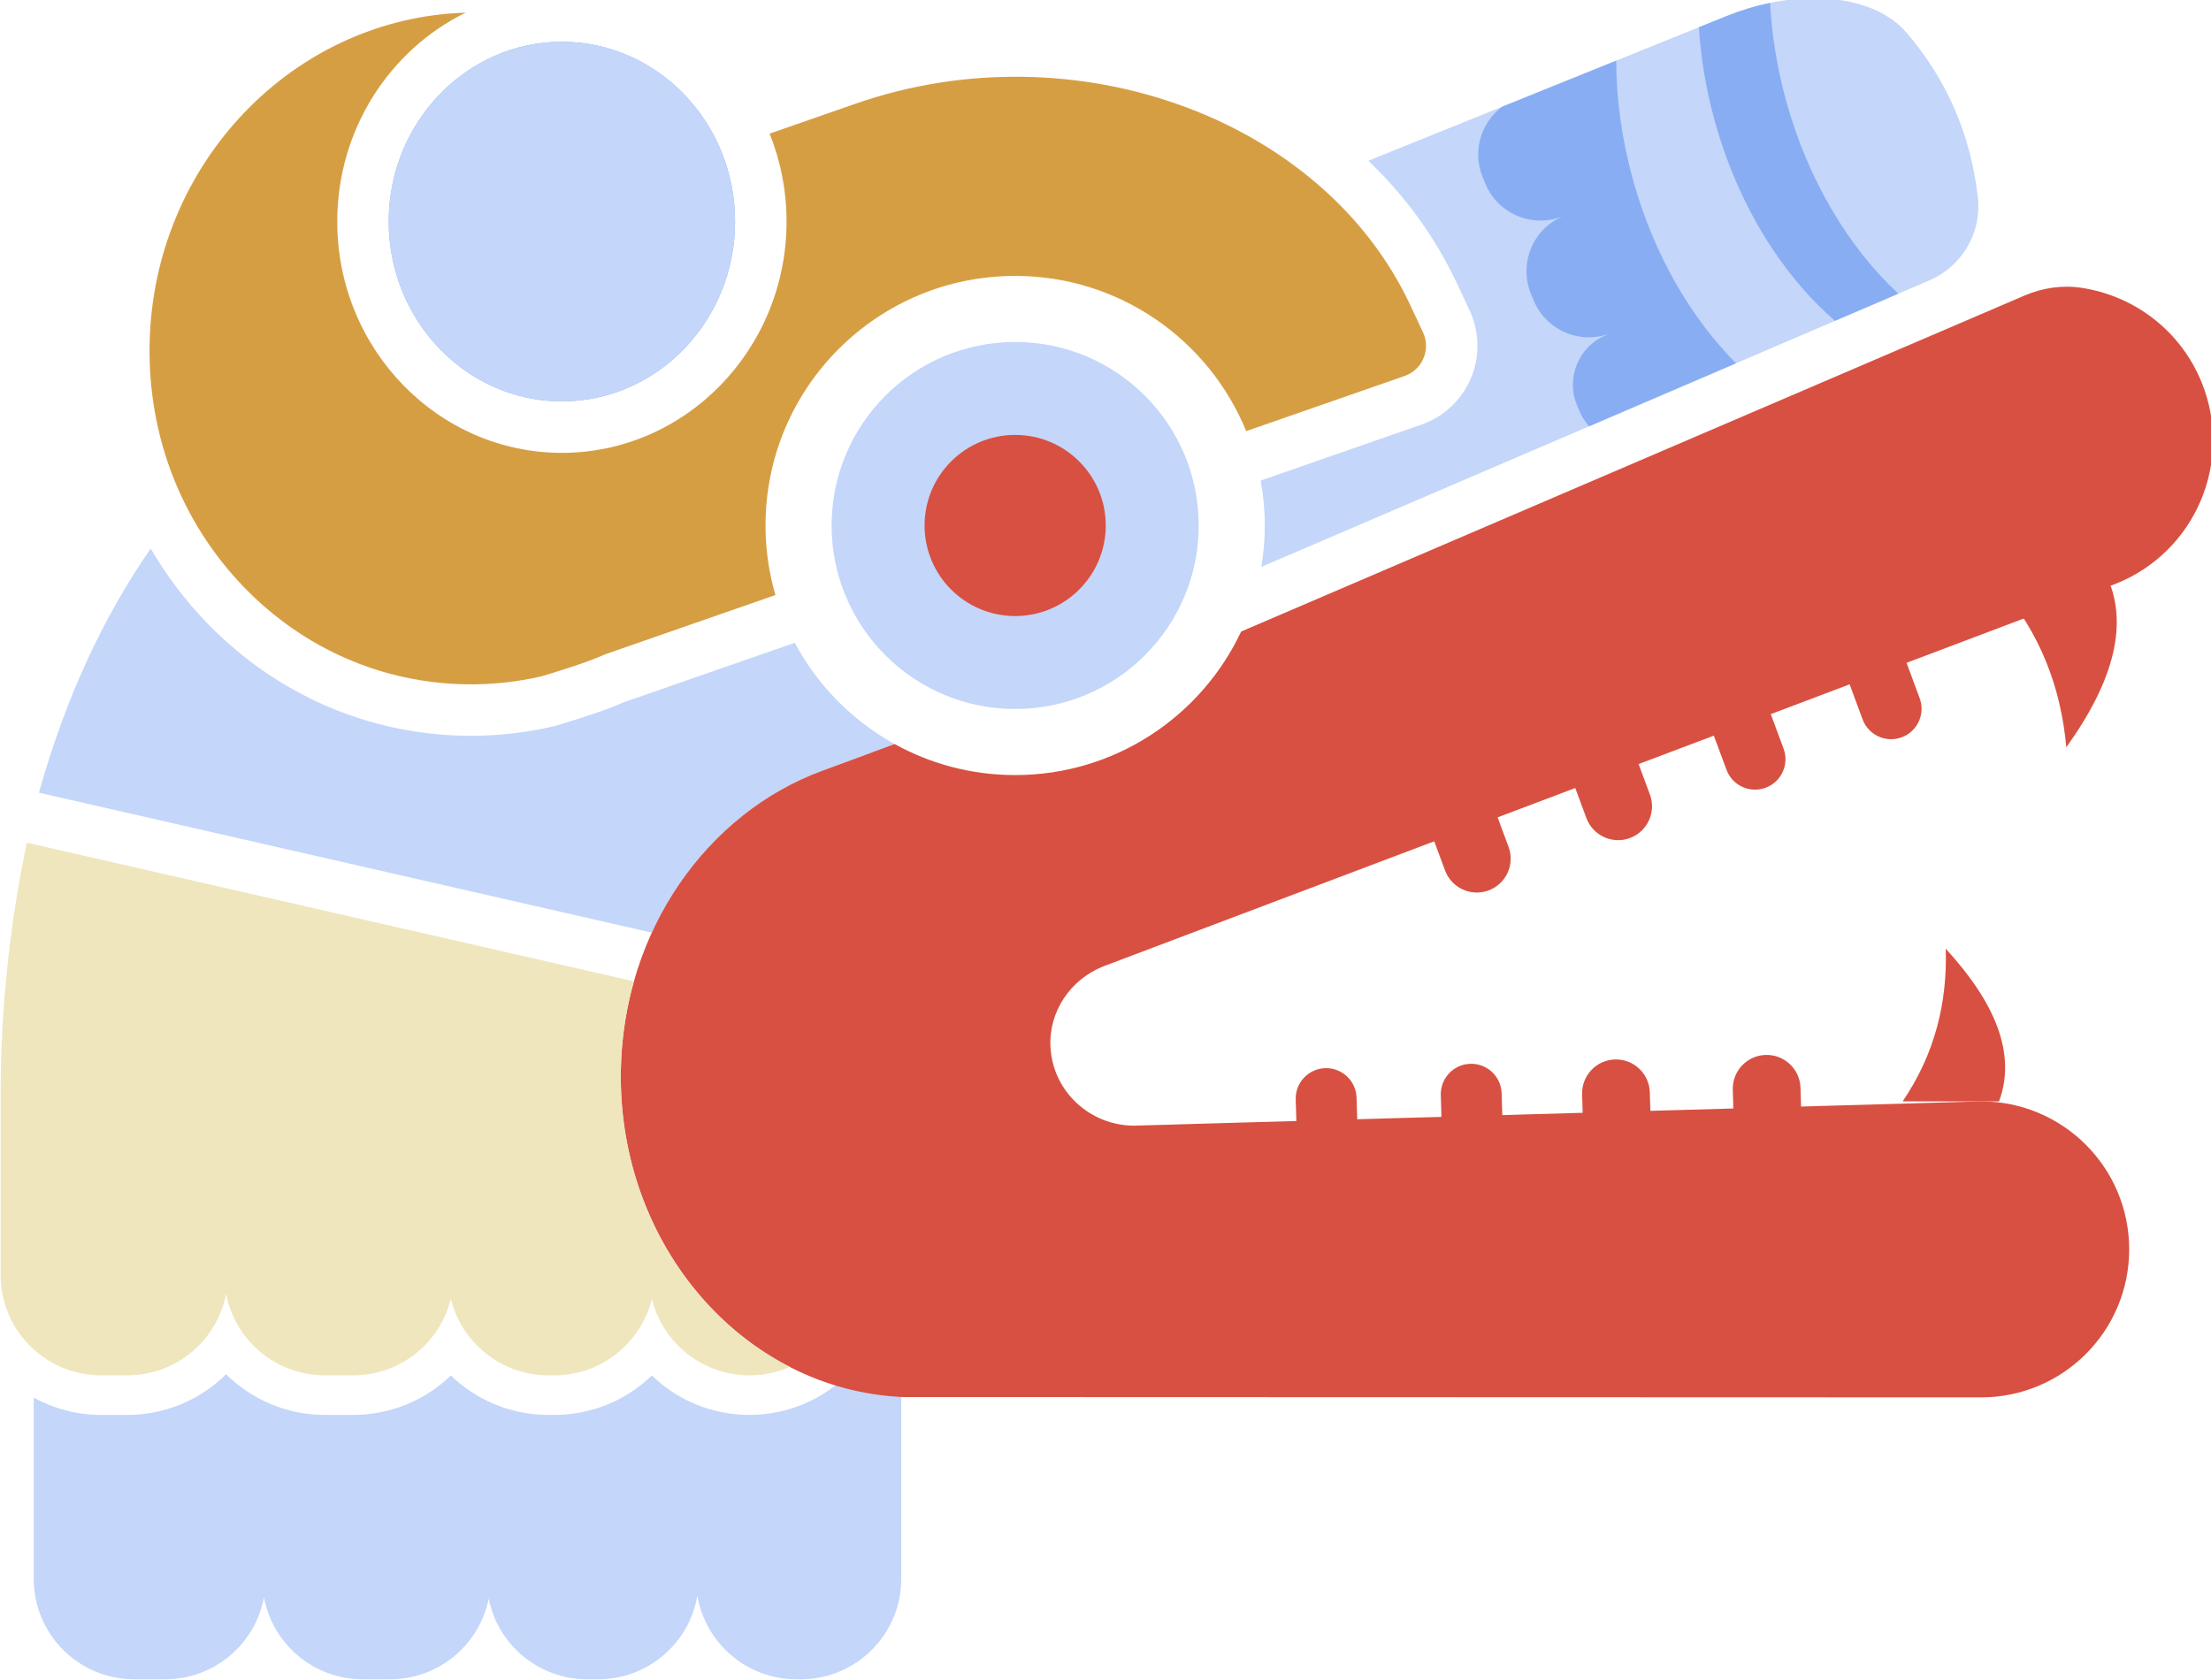 <?xml version="1.0" encoding="UTF-8" standalone="no"?>
<!-- Created with Inkscape (http://www.inkscape.org/) -->

<svg
   xmlns:dc="http://purl.org/dc/elements/1.1/"
   xmlns:cc="http://creativecommons.org/ns#"
   xmlns:rdf="http://www.w3.org/1999/02/22-rdf-syntax-ns#"
   xmlns:svg="http://www.w3.org/2000/svg"
   xmlns="http://www.w3.org/2000/svg"
   xmlns:sodipodi="http://sodipodi.sourceforge.net/DTD/sodipodi-0.dtd"
   xmlns:inkscape="http://www.inkscape.org/namespaces/inkscape"
   width="143.166mm"
   height="108.804mm"
   viewBox="0 0 143.166 108.804"
   version="1.1"
   id="svg1456"
   inkscape:version="0.92.4 (5da689c313, 2019-01-14)"
   sodipodi:docname="Cultural.svg">
  <defs
     id="defs1450">
    <clipPath
       clipPathUnits="userSpaceOnUse"
       id="clipPath2043">
      <path
         d="M 0,720 H 720 V 0 H 0 Z"
         id="path2041"
         inkscape:connector-curvature="0" />
    </clipPath>
  </defs>
  <sodipodi:namedview
     id="base"
     pagecolor="#ffffff"
     bordercolor="#666666"
     borderopacity="1.0"
     inkscape:pageopacity="0.0"
     inkscape:pageshadow="2"
     inkscape:zoom="0.35"
     inkscape:cx="-485.02559"
     inkscape:cy="471.80525"
     inkscape:document-units="mm"
     inkscape:current-layer="layer1"
     showgrid="false"
     inkscape:window-width="1920"
     inkscape:window-height="1017"
     inkscape:window-x="1912"
     inkscape:window-y="-8"
     inkscape:window-maximized="1" />
  <g
     inkscape:label="Layer 1"
     inkscape:groupmode="layer"
     id="layer1"
     transform="translate(-183.514,-184.515)">
    <g
       transform="matrix(0.353,0,0,-0.353,120.279,366.689)"
       id="g2037">
      <g
         id="g2039"
         clip-path="url(#clipPath2043)">
        <g
           id="g2045"
           transform="translate(342.305,287.415)">
          <path
             d="m 0,0 v -5.242 c 0,-14.169 -11.527,-25.697 -25.697,-25.697 -6.886,0 -13.233,2.71 -17.899,7.234 -4.666,-4.524 -11.013,-7.234 -17.899,-7.234 h -1.07 c -6.891,0 -13.239,2.71 -17.905,7.238 -4.665,-4.528 -11.013,-7.238 -17.904,-7.238 h -5.219 c -6.983,0 -13.419,2.82 -18.103,7.465 -4.685,-4.645 -11.121,-7.465 -18.103,-7.465 h -4.823 c -4.477,0 -8.69,1.154 -12.359,3.175 v -33.243 c 0,-10.181 8.253,-18.433 18.434,-18.433 h 5.684 c 9.011,0 16.508,6.467 18.112,15.013 1.605,-8.546 9.101,-15.013 18.112,-15.013 h 5.04 c 8.934,0 16.382,6.355 18.073,14.792 1.691,-8.437 9.139,-14.792 18.072,-14.792 h 2.032 c 9.135,0 16.714,6.646 18.175,15.367 1.461,-8.721 9.04,-15.367 18.175,-15.367 h 0.791 c 10.181,0 18.434,8.252 18.434,18.433 L 2.153,0 Z"
             style="fill:#c4d6f9;fill-opacity:1;fill-rule:nonzero;stroke:none"
             id="path2047"
             inkscape:connector-curvature="0" />
        </g>
        <g
           id="g2049"
           transform="translate(503.009,322.523)">
          <path
             d="M 0,0 V 0 C 3.43,0.104 6.293,-2.593 6.396,-6.022 L 6.917,-23.355 -5.502,-23.729 -6.023,-6.396 C -6.126,-2.967 -3.43,-0.103 0,0"
             style="fill:#d85041;fill-opacity:1;fill-rule:nonzero;stroke:none"
             id="path2051"
             inkscape:connector-curvature="0" />
        </g>
        <g
           id="g2053"
           transform="translate(475.371,321.693)">
          <path
             d="M 0,0 V 0 C 3.429,0.104 6.293,-2.594 6.396,-6.023 L 6.917,-23.356 -5.502,-23.729 -6.023,-6.396 C -6.126,-2.967 -3.43,-0.104 0,0"
             style="fill:#d85041;fill-opacity:1;fill-rule:nonzero;stroke:none"
             id="path2055"
             inkscape:connector-curvature="0" />
        </g>
        <g
           id="g2057"
           transform="translate(448.837,320.897)">
          <path
             d="m 0,0 v 0 c 3.082,0.092 5.655,-2.331 5.748,-5.413 l 0.54,-17.963 -11.161,-0.335 -0.54,17.963 C -5.505,-2.666 -3.082,-0.093 0,0"
             style="fill:#d85041;fill-opacity:1;fill-rule:nonzero;stroke:none"
             id="path2059"
             inkscape:connector-curvature="0" />
        </g>
        <g
           id="g2061"
           transform="translate(452.191,352.705)">
          <path
             d="m 0,0 v 0 c -3.217,-1.193 -6.792,0.448 -7.985,3.665 l -6.028,16.259 11.651,4.32 6.028,-16.26 C 4.858,4.768 3.217,1.192 0,0"
             style="fill:#d85041;fill-opacity:1;fill-rule:nonzero;stroke:none"
             id="path2063"
             inkscape:connector-curvature="0" />
        </g>
        <g
           id="g2065"
           transform="translate(478.118,362.316)">
          <path
             d="m 0,0 v 0 c -3.217,-1.192 -6.792,0.449 -7.985,3.666 l -6.028,16.259 11.651,4.32 6.028,-16.26 C 4.858,4.768 3.217,1.193 0,0"
             style="fill:#d85041;fill-opacity:1;fill-rule:nonzero;stroke:none"
             id="path2067"
             inkscape:connector-curvature="0" />
        </g>
        <g
           id="g2069"
           transform="translate(503.008,371.544)">
          <path
             d="m 0,0 v 0 c -2.891,-1.072 -6.104,0.403 -7.175,3.294 l -6.247,16.85 10.469,3.881 6.247,-16.85 C 4.366,4.284 2.891,1.072 0,0"
             style="fill:#d85041;fill-opacity:1;fill-rule:nonzero;stroke:none"
             id="path2071"
             inkscape:connector-curvature="0" />
        </g>
        <g
           id="g2073"
           transform="translate(527.971,380.799)">
          <path
             d="m 0,0 v 0 c -2.891,-1.072 -6.104,0.403 -7.175,3.294 l -6.247,16.85 10.469,3.881 6.246,-16.85 C 4.366,4.284 2.891,1.072 0,0"
             style="fill:#d85041;fill-opacity:1;fill-rule:nonzero;stroke:none"
             id="path2075"
             inkscape:connector-curvature="0" />
        </g>
        <g
           id="g2077"
           transform="translate(422.226,320.097)">
          <path
             d="m 0,0 v 0 c 3.082,0.093 5.655,-2.331 5.748,-5.413 l 0.54,-17.962 -11.161,-0.336 -0.54,17.963 C -5.505,-2.666 -3.082,-0.093 0,0"
             style="fill:#d85041;fill-opacity:1;fill-rule:nonzero;stroke:none"
             id="path2079"
             inkscape:connector-curvature="0" />
        </g>
        <g
           id="g2081"
           transform="translate(545.736,408.774)">
          <path
             d="m 0,0 c 7.708,-8.862 11.455,-18.916 12.426,-29.805 8.649,12.051 11.783,22.934 7.053,32.154 z"
             style="fill:#d85041;fill-opacity:1;fill-rule:nonzero;stroke:none"
             id="path2083"
             inkscape:connector-curvature="0" />
        </g>
        <g
           id="g2085"
           transform="translate(329.945,374.657)">
          <path
             d="m 0,0 c 4.428,1.63 8.86,3.25 13.276,4.912 4.325,-2.392 9.078,-4.101 14.113,-4.993 0,0.002 -10e-4,0.005 -0.002,0.007 C 13.326,2.411 1.481,11.301 -5.019,23.485 l -31.417,-10.94 c -4.01,-1.811 -11.707,-4.071 -12.586,-4.327 l -0.252,-0.066 c -4.958,-1.151 -10.052,-1.733 -15.153,-1.733 -0.313,0 -0.625,0.002 -0.938,0.006 -17.945,0.253 -34.795,7.593 -47.446,20.668 -4.034,4.17 -7.494,8.761 -10.351,13.678 -8.777,-12.595 -15.763,-27.804 -20.504,-44.788 l 112.431,-25.68 C -24.861,-15.79 -13.627,-5.017 0,0"
             style="fill:#c4d6f9;fill-opacity:1;fill-rule:nonzero;stroke:none"
             id="path2087"
             inkscape:connector-curvature="0" />
        </g>
        <g
           id="g2089"
           transform="translate(399.016,419.662)">
          <path
             d="m 0,0 c 0,-18.594 -15.074,-33.667 -33.667,-33.667 -18.595,0 -33.668,15.073 -33.668,33.667 0,18.594 15.073,33.667 33.668,33.667 C -15.074,33.667 0,18.594 0,0"
             style="fill:#c4d6f9;fill-opacity:1;fill-rule:nonzero;stroke:none"
             id="path2091"
             inkscape:connector-curvature="0" />
        </g>
        <g
           id="g2093"
           transform="translate(250.439,475.42)">
          <path
             d="m 0,0 c 0,-18.191 14.251,-32.991 31.767,-32.991 17.516,0 31.767,14.8 31.767,32.991 0,18.191 -14.251,32.992 -31.767,32.992 C 14.251,32.992 0,18.191 0,0"
             style="fill:#88adf3;fill-opacity:1;fill-rule:nonzero;stroke:none"
             id="path2095"
             inkscape:connector-curvature="0" />
        </g>
        <g
           id="g2097"
           transform="translate(440.159,455.111)">
          <path
             d="m 0,0 -2.37,5.055 c -16.067,34.273 -61.691,50.82 -101.707,36.885 l -15.773,-5.492 c 1.997,-4.978 3.105,-10.427 3.105,-16.139 0,-23.397 -18.485,-42.432 -41.207,-42.432 -22.722,0 -41.208,19.035 -41.208,42.432 0,16.893 9.639,31.508 23.549,38.33 -31.575,-0.948 -57.344,-27.671 -57.971,-60.782 -0.32,-16.905 5.838,-32.763 17.342,-44.653 10.891,-11.257 25.379,-17.576 40.794,-17.793 4.615,-0.069 9.217,0.424 13.696,1.454 2.353,0.689 8.614,2.623 11.353,3.894 l 0.434,0.175 31.18,10.858 c -1.177,4.05 -1.819,8.328 -1.819,12.758 0,25.29 20.502,45.792 45.792,45.792 19.161,0 35.554,-11.776 42.383,-28.479 l 29.048,10.115 c 1.587,0.553 2.821,1.71 3.473,3.259 C 0.747,-3.214 0.713,-1.522 0,0"
             style="fill:#d69e43;fill-opacity:1;fill-rule:nonzero;stroke:none"
             id="path2099"
             inkscape:connector-curvature="0" />
        </g>
        <g
           id="g2101"
           transform="translate(381.966,419.662)">
          <path
             d="m 0,0 c 0,-9.177 -7.44,-16.617 -16.617,-16.617 -9.178,0 -16.617,7.44 -16.617,16.617 0,9.178 7.439,16.617 16.617,16.617 C -7.44,16.617 0,9.178 0,0"
             style="fill:#d85041;fill-opacity:1;fill-rule:nonzero;stroke:none"
             id="path2103"
             inkscape:connector-curvature="0" />
        </g>
        <g
           id="g2105"
           transform="translate(439.885,438.174)">
          <path
             d="m 0,0 -29.498,-10.272 c 0.486,-2.675 0.754,-5.425 0.754,-8.24 0,-2.589 -0.223,-5.124 -0.636,-7.595 L 93.159,26.46 c 5.987,2.569 9.629,8.75 8.894,15.223 -1.308,11.521 -5.684,21.581 -13.066,30.209 -6.084,7.112 -19.864,8.38 -33.049,3.053 L -9.742,48.408 C -2.96,41.912 2.531,34.365 6.452,26 l 2.37,-5.056 C 10.658,17.028 10.748,12.496 9.069,8.51 7.39,4.524 4.084,1.422 0,0"
             style="fill:#c4d6f9;fill-opacity:1;fill-rule:nonzero;stroke:none"
             id="path2107"
             inkscape:connector-curvature="0" />
        </g>
        <g
           id="g2109"
           transform="translate(282.206,508.412)">
          <path
             d="m 0,0 c -17.517,0 -31.767,-14.8 -31.767,-32.992 0,-18.191 14.25,-32.991 31.767,-32.991 17.516,0 31.767,14.8 31.767,32.991 C 31.767,-14.8 17.516,0 0,0"
             style="fill:#c4d6f9;fill-opacity:1;fill-rule:nonzero;stroke:none"
             id="path2111"
             inkscape:connector-curvature="0" />
        </g>
        <g
           id="g2113"
           transform="translate(478.625,483.274)">
          <path
             d="M 0,0 C -2.034,7.385 -2.996,14.704 -3.026,21.674 L -23.928,13.229 C -27.851,10.305 -29.46,5.003 -27.505,0.275 l 0.486,-1.175 c 2.311,-5.59 8.716,-8.247 14.306,-5.936 -5.59,-2.311 -8.247,-8.716 -5.936,-14.306 l 0.486,-1.175 c 2.311,-5.59 8.716,-8.247 14.306,-5.936 l -1.026,-0.424 c -5.023,-2.077 -7.411,-7.833 -5.334,-12.856 l 0.437,-1.056 c 0.442,-1.069 1.055,-2.012 1.788,-2.824 l 26.948,11.56 C 10.634,-25.492 3.795,-13.776 0,0"
             style="fill:#88adf3;fill-opacity:1;fill-rule:nonzero;stroke:none"
             id="path2115"
             inkscape:connector-curvature="0" />
        </g>
        <g
           id="g2117"
           transform="translate(506.764,497.592)">
          <path
             d="m 0,0 c -1.675,6.081 -2.629,12.118 -2.933,17.952 -0.001,0 -0.003,0 -0.005,-0.001 -1.299,-0.267 -2.609,-0.598 -3.922,-0.992 -0.036,-0.011 -0.072,-0.021 -0.108,-0.032 -0.612,-0.185 -1.224,-0.386 -1.836,-0.599 -0.105,-0.037 -0.211,-0.076 -0.316,-0.113 -0.607,-0.216 -1.213,-0.443 -1.819,-0.687 -10e-4,-0.001 -0.002,-0.001 -0.003,-0.001 l -5.055,-2.043 c 0.351,-5.568 1.29,-11.313 2.883,-17.096 4.261,-15.467 12.359,-28.334 22.084,-36.771 l 11.614,4.982 C 11.531,-26.974 4.039,-14.662 0,0"
             style="fill:#88adf3;fill-opacity:1;fill-rule:nonzero;stroke:none"
             id="path2119"
             inkscape:connector-curvature="0" />
        </g>
        <g
           id="g2121"
           transform="translate(381.437,338.743)">
          <path
             d="m 0,0 185.925,70.276 c 14.497,5.857 21.501,22.357 15.644,36.854 -3.899,9.649 -12.513,15.977 -22.112,17.403 -3.529,0.524 -7.134,-0.028 -10.412,-1.434 L 25.367,61.463 C 18.052,45.903 2.244,35.126 -16.088,35.126 c -8.028,0 -15.568,2.072 -22.128,5.7 -4.416,-1.662 -8.848,-3.282 -13.276,-4.912 -21.119,-7.775 -36.511,-29.366 -36.931,-55.047 -0.523,-32.069 22.491,-58.529 51.681,-59.851 l 197.849,-0.063 c 14.997,0 27.154,12.157 27.154,27.153 0,14.998 -12.157,27.155 -27.154,27.155 L 5.745,-29.195 c -8.072,0 -14.867,6.233 -15.345,14.291 -0.005,0.089 -0.009,0.177 -0.014,0.266 C -9.91,-8.237 -5.941,-2.4 0,0"
             style="fill:#d85041;fill-opacity:1;fill-rule:nonzero;stroke:none"
             id="path2123"
             inkscape:connector-curvature="0" />
        </g>
        <g
           id="g2125"
           transform="translate(293.014,319.61)">
          <path
             d="m 0,0 c 0.094,5.711 0.931,11.218 2.404,16.417 l -111.363,25.437 c -3.19,-15.214 -4.806,-30.721 -4.806,-46.274 v -33.018 c 0,-10.181 8.253,-18.434 18.434,-18.434 h 4.823 c 8.993,0 16.478,6.441 18.103,14.961 1.625,-8.52 9.109,-14.961 18.103,-14.961 h 5.219 c 8.668,0 15.936,5.984 17.904,14.046 1.97,-8.062 9.237,-14.046 17.905,-14.046 h 1.07 c 8.66,0 15.922,5.974 17.899,14.024 1.977,-8.05 9.239,-14.024 17.899,-14.024 2.63,0 5.128,0.554 7.391,1.546 C 12.35,-44.768 -0.391,-23.951 0,0"
             style="fill:#efe6bd;fill-opacity:1;fill-rule:nonzero;stroke:none"
             id="path2127"
             inkscape:connector-curvature="0" />
        </g>
        <g
           id="g2129"
           transform="translate(528.146,314.004)">
          <path
             d="M 0,0 C 5.94,8.761 8.208,18.16 7.901,28.008 16.94,18.16 20.919,8.76 17.681,0 Z"
             style="fill:#d85041;fill-opacity:1;fill-rule:nonzero;stroke:none"
             id="path2131"
             inkscape:connector-curvature="0" />
        </g>
      </g>
    </g>
  </g>
</svg>
